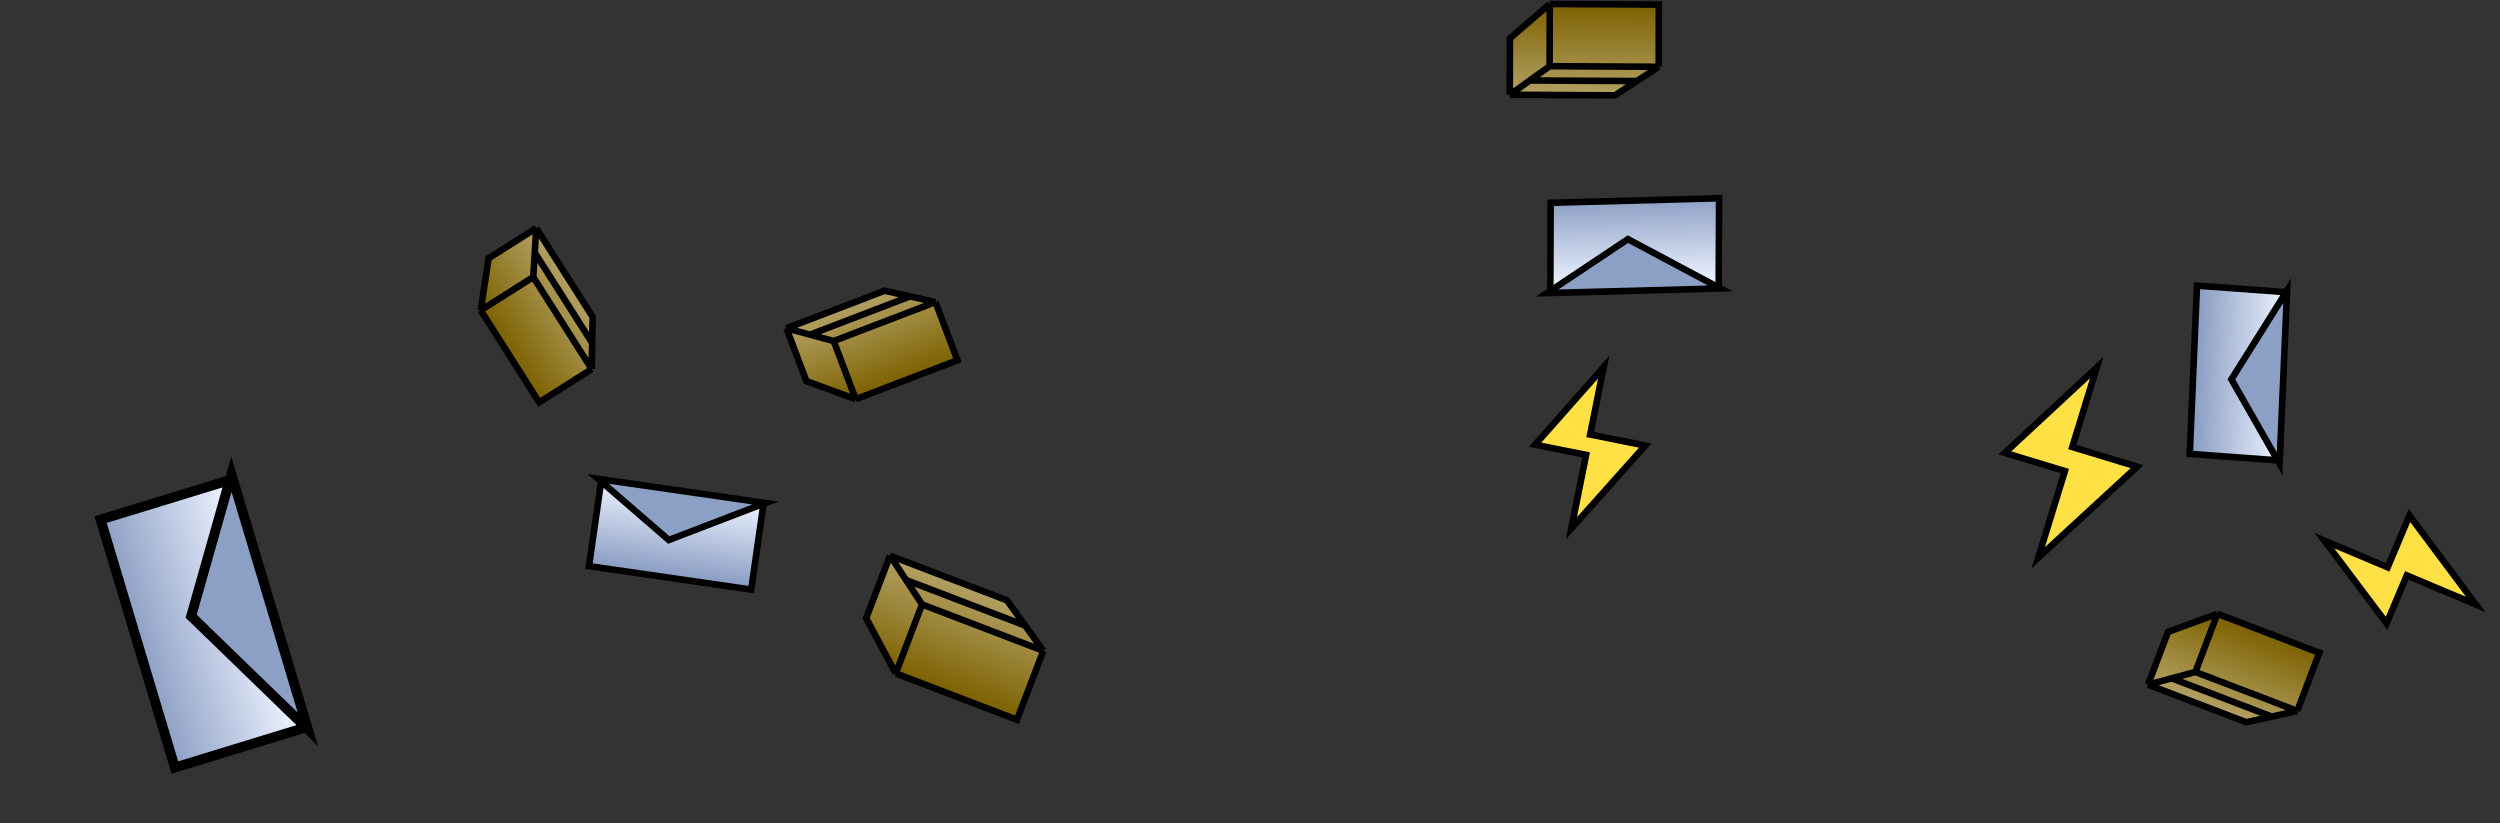 <svg width="759" height="250" viewBox="0 0 759 250" fill="none" xmlns="http://www.w3.org/2000/svg">
<rect x="0" y="0" width="759" height="250" fill="#333333" stroke="none"/>
<path d="M145.951 94.203L163.699 122.14L179.644 112.057L179.785 104.136L179.927 96.215L162.805 69.264L148.336 78.413L145.951 94.203Z" fill="url(#paint0_linear)"/>
<path d="M179.644 112.057L161.896 84.121M179.644 112.057L163.699 122.14L145.951 94.203M179.644 112.057L179.785 104.136M161.896 84.121L145.951 94.203M161.896 84.121L162.35 76.692M145.951 94.203L148.336 78.413L162.805 69.264M162.805 69.264L179.927 96.215L179.785 104.136M162.805 69.264L162.35 76.692M162.35 76.692L179.785 104.136" stroke="black" stroke-width="2"/>
<path d="M259.799 121.197L290.683 109.368L284.005 91.708L276.282 89.986L268.559 88.264L238.765 99.676L244.825 115.7L259.799 121.197Z" fill="url(#paint1_linear)"/>
<path d="M284.005 91.708L253.12 103.537M284.005 91.708L290.683 109.368L259.799 121.197M284.005 91.708L276.282 89.986M253.12 103.537L259.799 121.197M253.12 103.537L245.943 101.607M259.799 121.197L244.825 115.7L238.765 99.676M238.765 99.676L268.559 88.264L276.282 89.986M238.765 99.676L245.943 101.607M245.943 101.607L276.282 89.986" stroke="black" stroke-width="2"/>
<rect x="-1.132" y="0.848" width="49.8" height="25.627" transform="matrix(-0.989 -0.143 -0.142 0.99 230.705 152.628)" fill="url(#paint2_linear)" stroke="black" stroke-width="2"/>
<path d="M181.598 145.396L203.052 163.949L232.348 152.71L181.598 145.396Z" fill="#8C9FC5" stroke="black" stroke-width="2"/>
<path d="M271.952 204.445L308.753 218.519L316.739 197.583L311.227 189.922L305.715 182.26L270.212 168.683L262.966 187.681L271.952 204.445Z" fill="url(#paint3_linear)"/>
<path d="M316.739 197.583L279.937 183.509M316.739 197.583L308.753 218.519L271.952 204.445M316.739 197.583L311.227 189.922M279.937 183.509L271.952 204.445M279.937 183.509L275.074 176.096M271.952 204.445L262.966 187.681L270.212 168.683M270.212 168.683L305.715 182.26L311.227 189.922M270.212 168.683L275.074 176.096M275.074 176.096L311.227 189.922" stroke="black" stroke-width="2"/>
<path d="M470.507 1.21L503.618 1.39L503.577 20.273L496.946 24.608L490.315 28.943L458.373 28.769L458.41 11.634L470.507 1.21Z" fill="url(#paint4_linear)"/>
<path d="M503.577 20.273L470.467 20.093M503.577 20.273L503.618 1.39L470.507 1.21M503.577 20.273L496.946 24.608M470.467 20.093L470.507 1.21M470.467 20.093L464.42 24.431M470.507 1.21L458.41 11.634L458.373 28.769M458.373 28.769L490.315 28.943L496.946 24.608M458.373 28.769L464.42 24.431M464.42 24.431L496.946 24.608" stroke="black" stroke-width="2"/>
<path d="M648.819 141.684L618.815 169.309L626.898 143.018L608.679 137.49L636.552 111.613L629.143 135.714L648.819 141.684Z" fill="#FFE146" stroke="black" stroke-width="2"/>
<rect x="-1.04" y="0.926" width="51.131" height="26.397" transform="matrix(-0.043 0.999 -0.997 -0.073 694.206 89.755)" fill="url(#paint5_linear)" stroke="black" stroke-width="2"/>
<path d="M692.08 140.803L677.458 115.167L694.347 88.227L692.08 140.803Z" fill="#8C9FC5" stroke="black" stroke-width="2"/>
<path d="M731.512 156.525L751.652 183.519L730.706 174.689L724.574 189.237L705.688 164.142L724.888 172.236L731.512 156.525Z" fill="#FFE146" stroke="black" stroke-width="2"/>
<path d="M673.21 186.344L704.135 198.173L697.448 215.833L689.714 217.555L681.981 219.277L652.147 207.865L658.216 191.841L673.21 186.344Z" fill="url(#paint6_linear)"/>
<path d="M697.448 215.833L666.522 204.004M697.448 215.833L704.135 198.173L673.21 186.344M697.448 215.833L689.714 217.555M666.522 204.004L673.21 186.344M666.522 204.004L659.335 205.934M673.21 186.344L658.216 191.841L652.147 207.865M652.147 207.865L681.981 219.277L689.714 217.555M652.147 207.865L659.335 205.934M659.335 205.934L689.714 217.555" stroke="black" stroke-width="2"/>
<path d="M499.497 135.268L477.073 160.397L481.538 138.11L466.058 135.009L486.871 111.488L482.778 131.919L499.497 135.268Z" fill="#FFE146" stroke="black" stroke-width="2"/>
<rect x="-0.996" y="-0.973" width="51.131" height="26.397" transform="matrix(-1 0.027 0.004 -1 520.812 85.638)" fill="url(#paint7_linear)" stroke="black" stroke-width="2"/>
<path d="M469.689 88.975L494.243 72.602L522.295 87.571L469.689 88.975Z" fill="#8C9FC5" stroke="black" stroke-width="2"/>
<rect x="-1.864" y="-0.999" width="78.569" height="40.521" transform="matrix(-0.287 -0.958 -0.956 0.293 90.335 219.66)" fill="url(#paint8_linear)" stroke="black" stroke-width="3"/>
<path d="M70.25 143.975L58.037 187.08L93.465 221.409L70.25 143.975Z" fill="#8C9FC5" stroke="black" stroke-width="3"/>
<defs>
<linearGradient id="paint0_linear" x1="174.915" y1="88.327" x2="151.62" y2="103.126" gradientUnits="userSpaceOnUse">
<stop stop-color="#B3A164"/>
<stop offset="1" stop-color="#7C6100"/>
</linearGradient>
<linearGradient id="paint1_linear" x1="259.839" y1="91.604" x2="269.718" y2="117.397" gradientUnits="userSpaceOnUse">
<stop stop-color="#B3A164"/>
<stop offset="1" stop-color="#7C6100"/>
</linearGradient>
<linearGradient id="paint2_linear" x1="25.9" y1="0" x2="25.9" y2="27.627" gradientUnits="userSpaceOnUse">
<stop stop-color="#EDF3FF"/>
<stop offset="1" stop-color="#8397BF"/>
</linearGradient>
<linearGradient id="paint3_linear" x1="295.324" y1="178.287" x2="283.614" y2="208.905" gradientUnits="userSpaceOnUse">
<stop stop-color="#B3A164"/>
<stop offset="1" stop-color="#7C6100"/>
</linearGradient>
<linearGradient id="paint4_linear" x1="480.966" y1="28.892" x2="481.117" y2="1.268" gradientUnits="userSpaceOnUse">
<stop stop-color="#B3A164"/>
<stop offset="1" stop-color="#7C6100"/>
</linearGradient>
<linearGradient id="paint5_linear" x1="26.565" y1="0" x2="26.565" y2="28.397" gradientUnits="userSpaceOnUse">
<stop stop-color="#EDF3FF"/>
<stop offset="1" stop-color="#8397BF"/>
</linearGradient>
<linearGradient id="paint6_linear" x1="673.249" y1="215.937" x2="683.119" y2="190.135" gradientUnits="userSpaceOnUse">
<stop stop-color="#B3A164"/>
<stop offset="1" stop-color="#7C6100"/>
</linearGradient>
<linearGradient id="paint7_linear" x1="26.565" y1="0" x2="26.565" y2="28.397" gradientUnits="userSpaceOnUse">
<stop stop-color="#EDF3FF"/>
<stop offset="1" stop-color="#8397BF"/>
</linearGradient>
<linearGradient id="paint8_linear" x1="40.785" y1="0" x2="40.785" y2="43.521" gradientUnits="userSpaceOnUse">
<stop stop-color="#EDF3FF"/>
<stop offset="1" stop-color="#8397BF"/>
</linearGradient>
</defs>
</svg>
